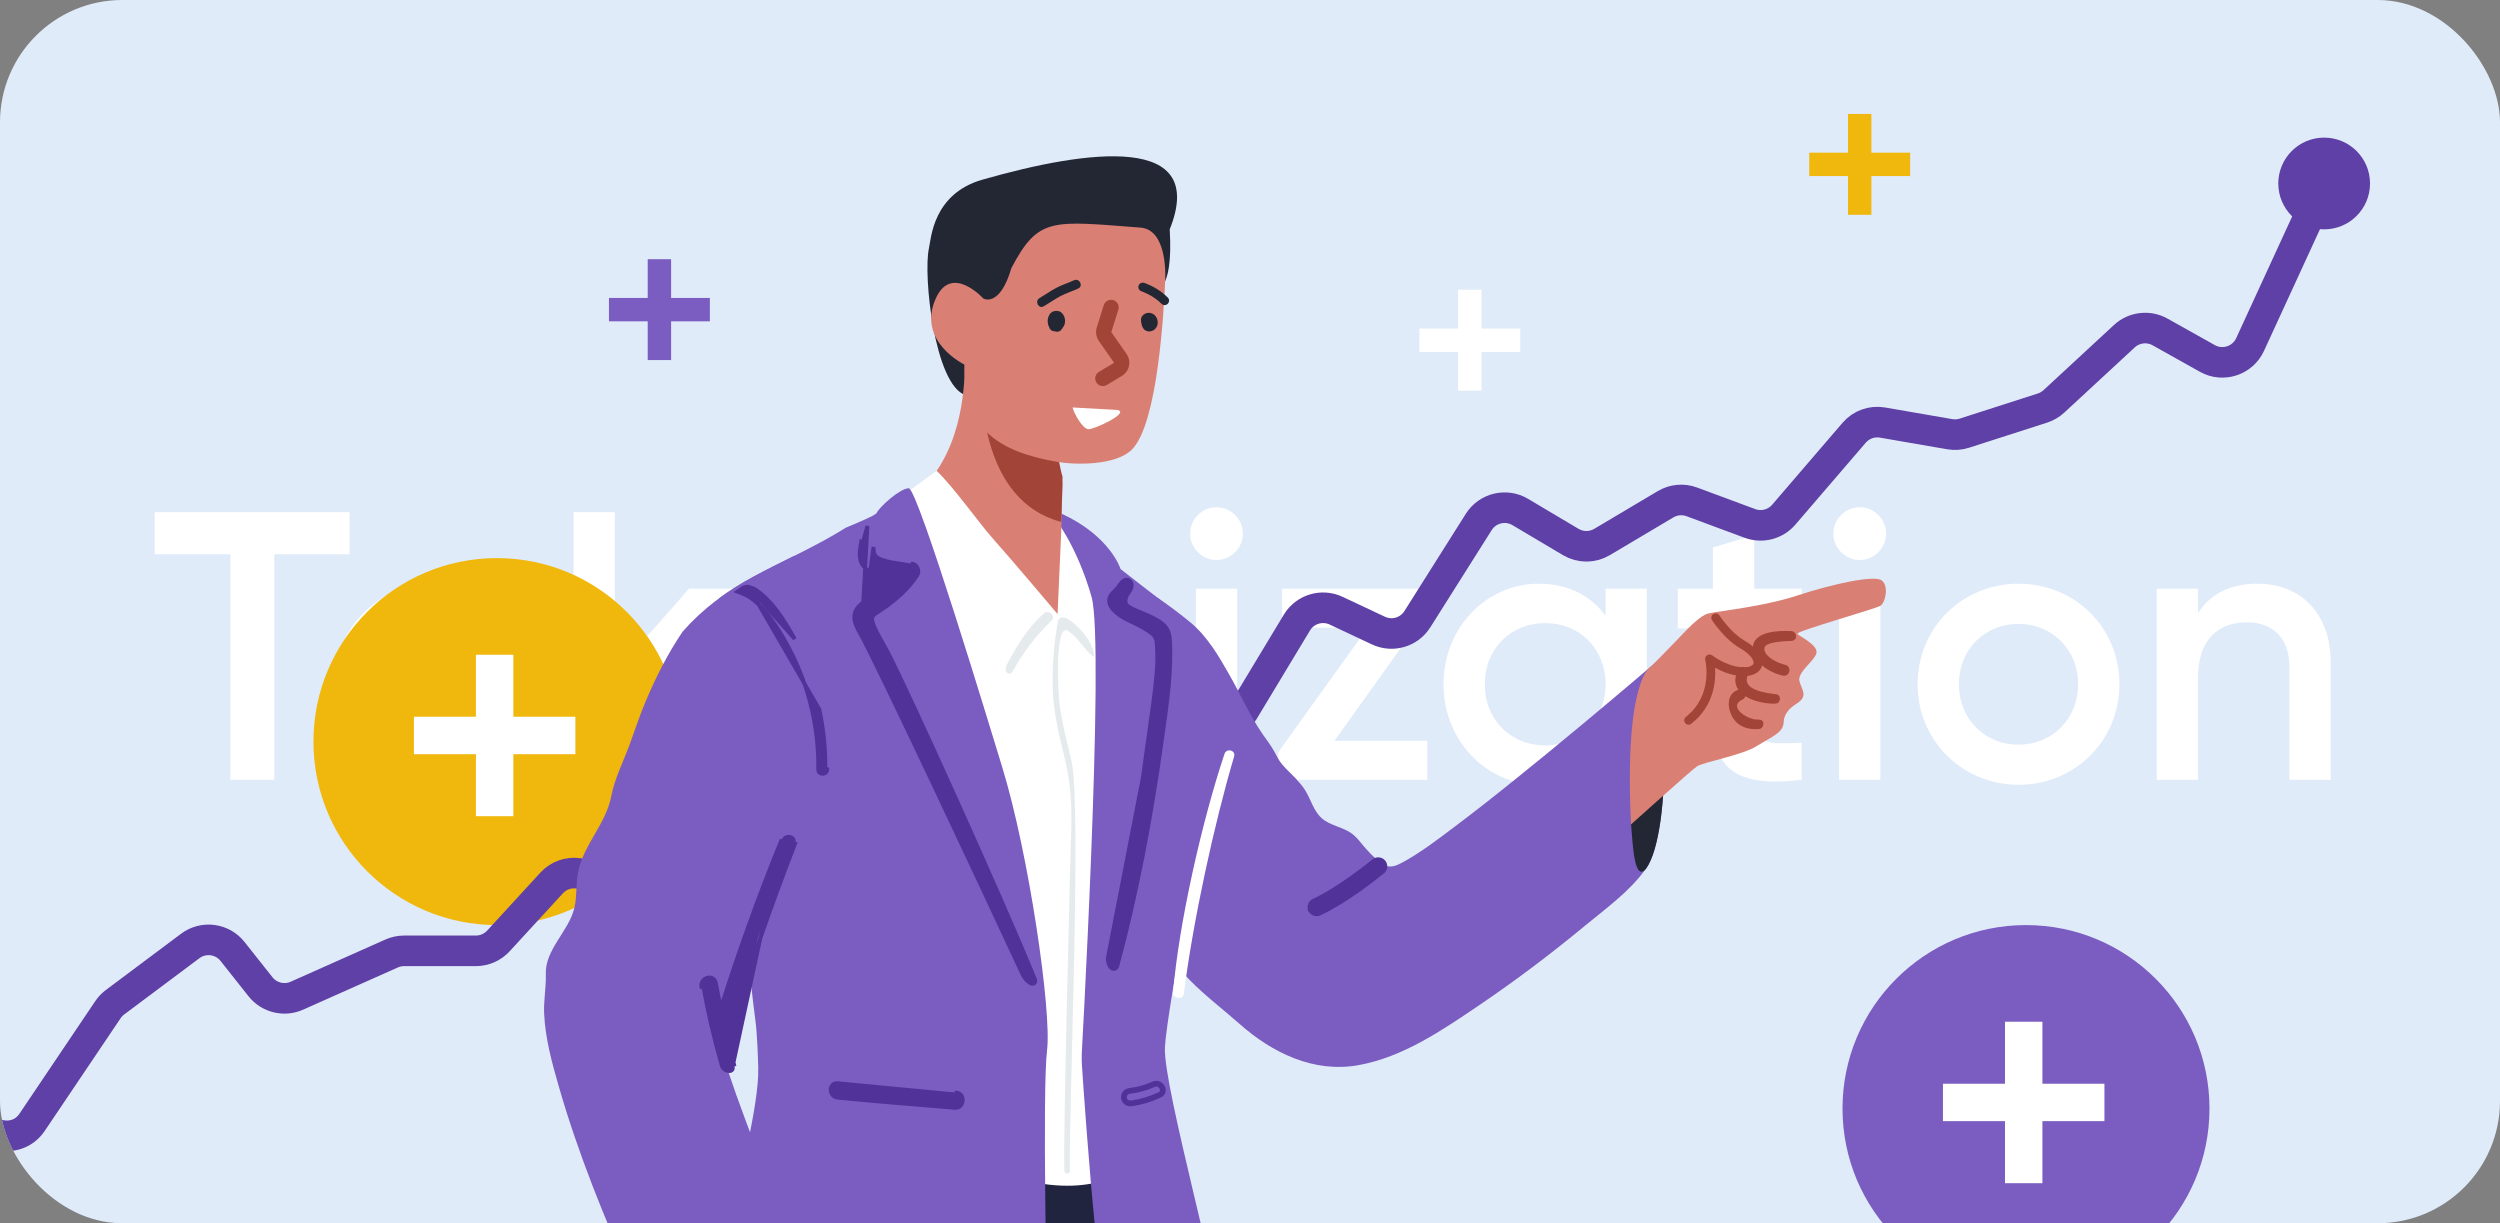<svg width="327" height="160" viewBox="0 0 327 160" fill="none" xmlns="http://www.w3.org/2000/svg">
<rect x="0" y="0" width="327" height="160" fill="#808080" stroke="none"/>
<g clip-path="url(#clip0_17_573)">
<rect width="327" height="160" rx="16" fill="#E0EBFA"/>
<path d="M45.731 67H20.231V72.5H30.131V102H35.881V72.5H45.731V67ZM56.941 102.65C64.291 102.65 70.141 96.9 70.141 89.5C70.141 82.05 64.291 76.35 56.941 76.35C49.641 76.35 43.741 82.05 43.741 89.5C43.741 96.9 49.641 102.65 56.941 102.65ZM56.941 97.4C52.541 97.4 49.141 94.05 49.141 89.5C49.141 84.95 52.541 81.6 56.941 81.6C61.341 81.6 64.741 84.95 64.741 89.5C64.741 94.05 61.341 97.4 56.941 97.4ZM97.124 102L85.724 89.25L96.724 77H90.124L80.424 88.05V67H75.024V102H80.424V90.45L90.674 102H97.124ZM103.004 91.8H122.904C123.004 91.1 123.104 90.3 123.104 89.55C123.104 82.35 118.004 76.35 110.554 76.35C102.704 76.35 97.355 82.1 97.355 89.5C97.355 97 102.704 102.65 110.954 102.65C115.854 102.65 119.604 100.6 121.904 97.2L117.454 94.6C116.254 96.35 114.004 97.7 111.004 97.7C107.004 97.7 103.854 95.7 103.004 91.8ZM102.954 87.4C103.704 83.65 106.454 81.25 110.504 81.25C113.754 81.25 116.904 83.1 117.654 87.4H102.954ZM141.006 76.35C137.606 76.35 134.906 77.6 133.256 80.2V77H127.856V102H133.256V88.6C133.256 83.5 136.056 81.4 139.606 81.4C143.006 81.4 145.206 83.4 145.206 87.2V102H150.606V86.65C150.606 80.15 146.606 76.35 141.006 76.35ZM159.121 73.25C161.021 73.25 162.571 71.65 162.571 69.8C162.571 67.9 161.021 66.35 159.121 66.35C157.221 66.35 155.671 67.9 155.671 69.8C155.671 71.65 157.221 73.25 159.121 73.25ZM156.421 102H161.821V77H156.421V102ZM174.54 96.9L186.19 80.6V77H167.69V82.1H178.89L167.19 98.4V102H186.69V96.9H174.54ZM210.01 77V80.55C208.11 77.95 205.16 76.35 201.26 76.35C194.46 76.35 188.81 82.05 188.81 89.5C188.81 96.9 194.46 102.65 201.26 102.65C205.16 102.65 208.11 101.05 210.01 98.4V102H215.41V77H210.01ZM202.11 97.5C197.61 97.5 194.21 94.15 194.21 89.5C194.21 84.85 197.61 81.5 202.11 81.5C206.61 81.5 210.01 84.85 210.01 89.5C210.01 94.15 206.61 97.5 202.11 97.5ZM235.654 82.2V77H229.454V70L224.054 71.6V77H219.454V82.2H224.054V94.2C224.054 100.7 227.354 103 235.654 102V97.15C231.554 97.35 229.454 97.4 229.454 94.2V82.2H235.654ZM243.251 73.25C245.151 73.25 246.701 71.65 246.701 69.8C246.701 67.9 245.151 66.35 243.251 66.35C241.351 66.35 239.801 67.9 239.801 69.8C239.801 71.65 241.351 73.25 243.251 73.25ZM240.551 102H245.951V77H240.551V102ZM264.021 102.65C271.371 102.65 277.221 96.9 277.221 89.5C277.221 82.05 271.371 76.35 264.021 76.35C256.721 76.35 250.821 82.05 250.821 89.5C250.821 96.9 256.721 102.65 264.021 102.65ZM264.021 97.4C259.621 97.4 256.221 94.05 256.221 89.5C256.221 84.95 259.621 81.6 264.021 81.6C268.421 81.6 271.821 84.95 271.821 89.5C271.821 94.05 268.421 97.4 264.021 97.4ZM295.254 76.35C291.854 76.35 289.154 77.6 287.504 80.2V77H282.104V102H287.504V88.6C287.504 83.5 290.304 81.4 293.854 81.4C297.254 81.4 299.454 83.4 299.454 87.2V102H304.854V86.65C304.854 80.15 300.854 76.35 295.254 76.35Z" fill="white"/>
<path d="M198.85 42.97H193.78V37.9H190.72V42.97H185.65V46.03H190.72V51.1H193.78V46.03H198.85V42.97Z" fill="white"/>
<path d="M249.85 19.97H244.78V14.9H241.72V19.97H236.65V23.03H241.72V28.1H244.78V23.03H249.85V19.97Z" fill="#F0B70D"/>
<path d="M92.85 38.97H87.78V33.9H84.72V38.97H79.65V42.03H84.72V47.1H87.78V42.03H92.85V38.97Z" fill="#7B5CC1"/>
<circle cx="65" cy="97" r="24" fill="#F0B70D"/>
<path d="M75.26 93.752H67.148V85.64H62.252V93.752H54.14V98.648H62.252V106.76H67.148V98.648H75.26V93.752Z" fill="white"/>
<circle cx="265" cy="145" r="24" fill="#7B5CC1"/>
<path d="M275.26 141.752H267.148V133.64H262.252V141.752H254.14V146.648H262.252V154.76H267.148V146.648H275.26V141.752Z" fill="white"/>
<path d="M-44 98.239L-35.307 105.123C-33.51 106.546 -30.886 106.17 -29.561 104.3L-21.856 93.433C-20.772 91.903 -18.77 91.332 -17.042 92.059L-10.193 94.94C-8.841 95.509 -7.909 96.771 -7.764 98.23L-3.101 144.962C-2.729 148.689 2.104 149.906 4.197 146.799L14.121 132.062C14.372 131.69 14.684 131.363 15.043 131.094L24.884 123.732C26.619 122.434 29.071 122.753 30.416 124.451L34.072 129.066C35.207 130.498 37.167 130.98 38.836 130.236L51.223 124.717C51.735 124.489 52.29 124.371 52.851 124.371H62.243C63.363 124.371 64.431 123.901 65.189 123.076L72.154 115.492C74.027 113.453 77.355 113.887 78.642 116.339L85.294 129.014C86.598 131.499 89.99 131.903 91.842 129.794L96.343 124.666C98.143 122.616 101.422 122.93 102.801 125.285L106.807 132.129C108.65 135.277 113.399 134.517 114.169 130.952L123.374 88.31C123.937 85.702 126.846 84.366 129.191 85.638L134.003 88.247C135.242 88.919 136.742 88.889 137.953 88.17L144.845 84.077C146.63 83.017 148.929 83.498 150.138 85.185L155.961 93.303C157.635 95.638 161.152 95.499 162.637 93.038L169.637 81.431C170.696 79.676 172.909 79.005 174.764 79.877L180.302 82.481C182.129 83.34 184.309 82.704 185.387 80.997L193.422 68.271C194.579 66.439 196.984 65.861 198.847 66.967L205.457 70.894C206.716 71.641 208.284 71.641 209.543 70.894L217.857 65.956C218.896 65.338 220.158 65.224 221.292 65.645L228.889 68.465C230.458 69.047 232.224 68.591 233.315 67.321L242.52 56.606C243.438 55.537 244.85 55.03 246.237 55.271L255.03 56.794C255.667 56.904 256.322 56.858 256.937 56.66L267.158 53.372C267.713 53.194 268.222 52.897 268.649 52.501L277.866 43.974C279.138 42.797 281.024 42.574 282.537 43.42L288.721 46.884C290.758 48.025 293.334 47.186 294.31 45.066L304 24" stroke="#5E40A6" stroke-width="4"/>
<circle cx="304" cy="24" r="6" fill="#5E40A6"/>
<path d="M169.593 101.957C169.999 102.386 170.382 102.833 170.701 103.343C171.466 104.562 171.814 106.082 172.893 107.033C174.013 108.019 175.672 108.164 176.867 109.063C177.453 109.504 177.894 110.102 178.358 110.659C178.95 111.361 179.594 112.016 180.29 112.619C181.09 113.31 181.746 113.542 182.703 113.159C183.051 113.02 183.382 112.84 183.707 112.66C185.911 111.43 187.953 109.875 189.966 108.361C192.843 106.209 195.657 103.982 198.453 101.725C201.354 99.393 204.231 97.026 207.091 94.642C209.336 92.774 211.569 90.894 213.797 89.003C214.696 88.237 215.601 87.472 216.494 86.7C216.494 86.7 217.428 92.664 217.626 98.94C217.794 104.132 217.069 111.192 215.282 113.623C215.247 113.669 215.212 113.71 215.183 113.756C213.17 116.593 209.98 118.885 207.334 121.072C202.873 124.761 198.244 128.259 193.447 131.502C188.62 134.768 183.509 138.283 177.656 139.328C171.826 140.366 166.39 137.703 162.121 133.915C159.951 131.995 157.631 130.255 155.595 128.166C153.529 126.037 151.667 123.705 150.055 121.217C149.179 119.865 148.332 118.467 147.641 117.011C147.386 116.477 147.334 115.92 147.044 115.398C146.661 114.702 146.278 114.029 146.121 113.234C145.773 111.482 146.649 108.913 146.893 107.12C148.076 98.407 148.871 89.583 148.314 80.783C148.268 80.099 148.378 76.177 147.85 75.846C150.559 77.54 153.222 79.362 155.682 81.392C157.938 83.254 159.435 85.847 160.856 88.359C162.277 90.865 163.507 93.644 165.143 96.017C165.654 96.759 166.24 97.49 166.669 98.285C167.005 98.917 167.272 99.486 167.759 100.048C168.328 100.71 168.984 101.296 169.587 101.928L169.593 101.957Z" fill="#7B5CC1"/>
<path d="M171.493 119.243L171.348 119.068L171.371 119.045C171.368 119.039 171.366 119.032 171.363 119.026C171.152 118.558 171.36 118.014 171.825 117.801L171.826 117.801C175.194 116.268 179.552 112.703 179.689 112.591L179.689 112.59L179.689 112.59L179.693 112.587C180.1 112.268 180.683 112.35 180.999 112.736L180.999 112.736L181.002 112.74C181.317 113.142 181.256 113.729 180.849 114.048L180.695 113.851L180.85 114.047C180.819 114.072 180.776 114.106 180.721 114.15C179.841 114.857 175.97 117.964 172.595 119.497L172.594 119.498C172.207 119.672 171.756 119.562 171.493 119.243Z" fill="#513299" stroke="#513299" stroke-width="0.5"/>
<path d="M217.642 98.958L213.326 103.245L213.344 107.828C213.581 110.734 213.784 115.386 215.299 113.64C217.08 111.21 217.805 104.156 217.636 98.964L217.642 98.958Z" fill="#232734"/>
<path d="M215.983 87.147C215.983 87.147 218.205 84.902 219.302 83.759C220.398 82.616 222.266 80.534 223.444 80.243C224.621 79.953 230.608 79.368 235.121 77.882C239.634 76.403 245.209 75.162 246.149 75.933C247.089 76.705 246.607 78.822 245.958 79.234C245.308 79.646 234.889 82.57 235.098 82.895C235.301 83.219 237.83 84.351 237.592 85.412C237.349 86.474 235.075 87.907 235.365 89.084C235.655 90.262 236.595 91.034 234.965 92.06C233.882 92.741 233.327 93.543 233.3 94.468C233.265 95.854 231.757 96.347 229.807 97.571C227.858 98.801 222.933 99.631 221.959 100.246C221.361 100.623 213.338 107.833 213.338 107.833C212.41 88.603 215.978 87.153 215.978 87.153L215.983 87.147Z" fill="#DA7F73"/>
<path d="M220.421 94.584C220.618 94.822 220.972 94.862 221.216 94.671C224.18 92.362 224.453 89.119 224.337 87.338C225.155 87.791 226.35 88.319 227.655 88.417C229.123 88.527 230.167 88.052 230.451 87.141C230.788 86.05 229.929 84.797 228.154 83.776C226.361 82.744 224.911 80.516 224.9 80.493C224.726 80.226 224.372 80.151 224.105 80.319C223.838 80.493 223.757 80.847 223.931 81.114C223.995 81.212 225.544 83.602 227.585 84.774C229.076 85.633 229.459 86.456 229.355 86.799C229.268 87.083 228.734 87.344 227.748 87.269C225.77 87.118 223.977 85.743 223.96 85.725C223.768 85.575 223.496 85.563 223.293 85.697C223.09 85.83 222.985 86.079 223.043 86.317C223.09 86.503 224.111 90.958 220.514 93.766C220.265 93.963 220.218 94.323 220.415 94.572C220.415 94.572 220.421 94.584 220.427 94.584H220.421Z" fill="#A34438"/>
<path d="M234.268 82.541C235.081 82.581 235.191 83.77 234.344 83.829C233.648 83.875 230.811 83.892 230.776 84.809C230.736 85.946 232.644 86.775 233.497 86.955C234.414 87.147 234.123 88.568 233.207 88.377C231.559 88.034 229.314 86.694 229.28 84.774C229.239 82.546 232.737 82.46 234.268 82.541V82.541Z" fill="#A34438"/>
<path d="M228.63 88.295C227.714 90.274 231.043 90.645 232.343 90.813C233.039 90.906 232.946 92.002 232.256 92.031C231.032 92.078 229.425 91.776 228.305 91.068C228.247 91.242 228.12 91.399 227.905 91.503C226.304 92.258 227.801 93.516 228.769 93.865C229.576 94.16 229.321 94.073 230.173 94.137C230.893 94.189 230.753 95.297 230.086 95.355C228.537 95.495 227.371 94.967 226.733 94.004C225.846 92.664 225.811 90.691 227.383 90.221C226.913 89.56 226.803 88.707 227.331 87.646C227.748 86.805 229.031 87.437 228.636 88.284L228.63 88.295Z" fill="#A34438"/>
<path d="M153.47 153.181C153.47 153.181 161.296 319.695 159.057 321.186C156.824 322.677 134.164 326.993 132.674 324.759C131.183 322.526 128.572 265.872 128.572 262.519C128.572 259.166 124.471 219.655 124.471 219.655C124.471 219.655 120.056 244.658 119.256 252.826C117.394 271.836 115.531 325.502 113.663 326.25C111.801 326.993 87.576 326.993 85.708 321.406C83.846 315.814 93.447 179.1 96.428 163.448C99.41 147.797 153.465 153.186 153.465 153.186L153.47 153.181Z" fill="#21243F"/>
<path d="M148.407 151.974C148.407 151.974 145.019 156.383 135.569 154.718C126.119 153.047 105.618 148.586 105.618 148.586L106.657 131.322L149.562 138.626L148.401 151.974H148.407Z" fill="white"/>
<path d="M141.359 137.025C141.359 137.025 143.565 171.655 145.126 171.609C146.692 171.563 158.617 173.488 159.354 171.899C160.09 170.309 152.125 142.124 152.369 137.025C152.613 131.925 158.35 102.288 159.354 96.388C160.357 90.482 158.605 84.269 156.998 82.75C155.386 81.23 146.574 74.437 146.574 74.437C146.574 74.437 145.274 70.167 138.922 67.22C135.65 65.7 138.348 107.764 138.348 107.764L141.353 137.019L141.359 137.025Z" fill="#7B5CC1"/>
<path d="M144.949 125.07C147.375 115.635 148.794 106.992 150.087 97.346C150.15 96.872 150.24 96.246 150.343 95.526C150.504 94.401 150.699 93.045 150.877 91.676C151.168 89.433 151.407 87.213 151.373 86.027L151.373 86.027C151.366 85.787 151.361 85.569 151.357 85.369C151.348 84.974 151.341 84.65 151.322 84.373C151.295 83.957 151.245 83.68 151.144 83.454C150.945 83.008 150.521 82.703 149.39 82.035L149.39 82.035C148.984 81.795 148.57 81.602 148.146 81.404C147.919 81.298 147.688 81.19 147.454 81.073C146.799 80.745 146.152 80.357 145.608 79.755C145.394 79.523 145.178 79.227 145.107 78.87L145.107 78.869C145.006 78.354 145.159 77.992 145.399 77.698C145.512 77.559 145.645 77.434 145.767 77.321L145.779 77.31C145.901 77.196 146.013 77.091 146.114 76.975L146.303 77.139L146.114 76.975C146.193 76.883 146.264 76.778 146.346 76.658C146.388 76.595 146.433 76.528 146.484 76.456C146.619 76.267 146.789 76.052 147.015 75.924C147.447 75.676 147.944 75.938 148.023 76.413L148.024 76.414C148.08 76.765 147.917 77.077 147.767 77.315C147.717 77.393 147.66 77.475 147.608 77.551C147.581 77.59 147.556 77.627 147.533 77.661C147.46 77.769 147.404 77.861 147.369 77.944C147.25 78.224 147.192 78.493 147.219 78.724C147.244 78.943 147.346 79.142 147.585 79.304C147.977 79.566 148.406 79.766 148.856 79.954C148.995 80.013 149.138 80.071 149.282 80.129C149.597 80.257 149.918 80.387 150.227 80.532L150.227 80.532C150.932 80.865 151.602 81.183 152.103 81.628C152.619 82.087 152.955 82.678 153.015 83.537L144.949 125.07ZM144.949 125.07L144.947 125.07C144.823 125.561 144.973 126.104 145.191 126.42C145.247 126.502 145.314 126.578 145.392 126.636C145.469 126.693 145.573 126.743 145.695 126.74C145.972 126.733 146.107 126.485 146.167 126.264L146.167 126.264C148.654 117.08 150.57 106.876 151.876 97.471C151.946 96.967 152.019 96.455 152.094 95.936C152.667 91.921 153.294 87.522 153.015 83.537L144.949 125.07Z" fill="#513299" stroke="#513299" stroke-width="0.5"/>
<path d="M160.166 98.604C160.432 97.815 161.662 98.134 161.424 98.94C158.814 107.746 156.041 120.497 154.84 130.017C154.742 130.806 153.373 130.638 153.442 129.837C154.167 120.787 157.288 107.184 160.166 98.604V98.604Z" fill="white"/>
<path d="M151.622 143.104L151.727 143.331C150.547 143.88 149.322 144.259 148.031 144.442L148.03 144.442C147.717 144.486 147.445 144.41 147.242 144.25C147.043 144.093 146.925 143.867 146.892 143.634C146.86 143.4 146.911 143.15 147.064 142.946C147.219 142.739 147.464 142.598 147.781 142.56L147.781 142.56C148.835 142.435 149.871 142.146 150.84 141.71L150.84 141.71L150.842 141.71C151.376 141.472 151.87 141.755 152.089 142.126C152.2 142.314 152.257 142.546 152.205 142.774C152.151 143.011 151.988 143.211 151.726 143.331L151.622 143.104ZM151.622 143.104C152.417 142.739 151.726 141.59 150.943 141.938C149.951 142.385 148.89 142.681 147.81 142.808C146.784 142.93 146.987 144.334 147.996 144.195C149.261 144.015 150.462 143.644 151.622 143.104Z" fill="#513299" stroke="#513299" stroke-width="0.5"/>
<path d="M141.358 140.325C141.358 140.325 144.561 84.24 142.768 78.039C140.807 71.246 137.965 67.8 137.965 67.8L126.154 58.942L117.719 65.062L124.466 131.142L141.358 140.32V140.325Z" fill="white"/>
<path d="M151.081 37.82C151.081 37.82 153.5 38.5 153 30C158 17.5 142.5 19.5 128.5 23.5C122.026 25.35 121.787 31.21 121.5 32.5C120.74 35.917 122.209 50.403 126.316 51.691C130.76 53.083 143.006 46.214 143.006 46.214L151.069 37.814L151.081 37.82Z" fill="#232734"/>
<path d="M138.968 63.182L138.823 69.163L138.33 80.319C138.33 80.319 132.013 72.835 129.814 70.387C128.231 68.624 124.541 63.461 122.511 61.593C126.641 55.6 126.16 47.247 126.16 47.247L129.118 47.49L131.804 48.43L137.013 59.157L138.8 62.829L138.968 63.177V63.182Z" fill="#DA7F73"/>
<path d="M138.98 62.347C138.992 63.362 138.864 66.396 138.8 68.264C128.242 65.515 128.503 51.192 128.503 51.192L137.808 56.535C137.826 57.062 138.777 61.848 138.98 62.341V62.347Z" fill="#A34438"/>
<path d="M152.415 36.387C152.247 40.68 151.441 55.368 148.07 58.785C145.982 60.903 140.651 60.845 138.139 60.392C130.418 59.011 125.91 55.937 126.171 47.699C126.171 47.699 119.819 44.671 122.424 38.986C124.489 34.479 128.625 39.05 128.625 39.05C128.625 39.05 130.76 40.297 132.291 35.059C135.844 28.322 137.584 28.891 149.186 29.772C152.557 30.028 152.444 35.668 152.415 36.393V36.387Z" fill="#DA7F73"/>
<path d="M145.326 40.214L144.404 43.136C144.31 43.432 144.36 43.755 144.538 44.01L146.542 46.877C146.874 47.352 146.733 48.009 146.236 48.307L144.255 49.496" stroke="#A34438" stroke-width="2" stroke-linecap="round"/>
<path d="M138.95 41.005C138.753 40.785 138.51 40.657 138.237 40.669C138.208 40.669 138.173 40.669 138.144 40.669C138.132 40.669 138.121 40.663 138.109 40.669C138.098 40.669 138.092 40.669 138.08 40.669C137.129 40.709 136.792 41.985 137.21 42.734C137.257 42.914 137.338 43.07 137.489 43.18C137.634 43.291 137.819 43.343 138.005 43.343C138.022 43.349 138.034 43.36 138.051 43.366C138.486 43.476 138.811 43.244 138.997 42.873C139.432 42.374 139.42 41.527 138.95 41.005V41.005Z" fill="#232734"/>
<path d="M151.202 41.423C150.843 40.877 150.094 40.75 149.578 41.156C149.532 41.191 149.491 41.231 149.456 41.278C149.323 41.417 149.247 41.597 149.242 41.8C149.242 41.823 149.242 41.846 149.242 41.869C149.242 41.875 149.242 41.881 149.242 41.893C149.276 42.246 149.317 42.606 149.514 42.919C149.891 43.517 150.709 43.465 151.144 42.972C151.521 42.542 151.51 41.887 151.202 41.428V41.423Z" fill="#232734"/>
<path d="M140.483 36.66C139.717 37.02 138.905 37.252 138.162 37.652C137.408 38.058 136.7 38.557 135.964 38.992C135.296 39.381 135.848 40.46 136.52 40.065C137.257 39.63 137.959 39.131 138.719 38.725C139.467 38.331 140.28 38.093 141.039 37.733C141.741 37.403 141.185 36.335 140.483 36.66Z" fill="#232734"/>
<path d="M149.074 37.965C148.917 37.814 148.848 37.588 148.923 37.368C149.022 37.06 149.347 36.898 149.654 36.996C149.724 37.02 151.435 37.577 152.746 38.917C152.972 39.143 152.966 39.514 152.74 39.734C152.514 39.961 152.143 39.967 151.922 39.729C150.803 38.597 149.312 38.104 149.294 38.099C149.207 38.07 149.132 38.023 149.074 37.965Z" fill="#232734"/>
<path d="M146.155 53.622C147.844 53.982 143.145 56.163 142.373 56.14C141.602 56.117 140.465 54.052 140.291 53.297L146.155 53.622V53.622Z" fill="white"/>
<path d="M131.671 86.979C133.046 84.42 134.351 82.175 136.526 80.243C137.176 79.669 138.162 80.563 137.524 81.183C135.517 83.144 133.84 85.308 132.489 87.767C132.025 88.609 131.218 87.826 131.676 86.979H131.671Z" fill="#E5EAEC"/>
<path d="M137.71 90.186C137.692 89.641 137.681 89.102 137.687 88.556C137.698 87.042 137.797 85.528 137.971 84.026C138.058 83.277 138.162 82.523 138.29 81.781C138.36 81.363 138.319 80.893 138.789 80.783C139.305 80.667 139.903 81.085 140.28 81.38C141.144 82.065 141.887 82.906 142.449 83.852C142.763 84.38 143.14 85.151 143.111 85.778C143.111 85.807 143.111 85.841 143.082 85.865C143.041 85.9 142.977 85.865 142.931 85.836C141.765 84.913 141.086 83.538 139.897 82.645C139.758 82.541 139.601 82.436 139.427 82.425C138.667 82.373 138.551 84.565 138.493 85.029C138.319 86.543 138.383 88.179 138.429 89.711C138.441 90.047 138.452 90.384 138.476 90.72C138.661 93.748 139.462 96.603 140.152 99.538C141.521 105.385 139.723 147.24 139.949 153.157C139.966 153.621 139.265 153.639 139.23 153.181C139.009 150.141 140.036 111.117 140.129 108.071C140.228 104.857 139.932 101.8 139.149 98.679C138.441 95.86 137.808 93.099 137.698 90.181L137.71 90.186Z" fill="#E5EAEC"/>
<path d="M95.147 115.891C95.442 119.685 96.243 114.766 96.434 115.299C97.038 116.953 98.14 128.468 98.784 133.306C99.051 135.273 99.126 137.982 99.178 139.565C99.335 145.042 96.081 155.368 96.91 156.911C91.175 179.44 134.75 176.018 136.955 171.609C136.955 171.609 136.317 142.495 136.955 137.39C137.587 132.285 134.542 111.558 131.078 100.304C129.622 95.576 120.039 63.821 118.861 63.861C117.684 63.896 115.015 66.321 114.65 67.116C114.644 67.139 114.621 67.162 114.586 67.185C114.58 67.191 114.569 67.203 114.563 67.203C114.4 67.336 114.012 67.545 113.461 67.794C113.402 67.823 113.339 67.847 113.275 67.881C112.59 68.195 111.68 68.589 110.63 69.024C106.76 71.466 102.537 73.271 98.517 75.452C96.951 76.299 95.471 77.227 94.085 78.242C93.389 84.658 94.317 104.985 95.147 115.897V115.891Z" fill="#7B5CC1"/>
<path d="M112.655 83.128L112.851 83.496C115.544 88.552 128.877 116.939 133.752 127.455C133.958 127.909 134.353 128.33 134.664 128.535C134.743 128.587 134.827 128.632 134.912 128.659C134.985 128.681 135.116 128.708 135.24 128.635C135.383 128.551 135.41 128.4 135.406 128.3C135.403 128.2 135.371 128.089 135.324 127.975C131.007 117.403 118.631 90.079 116.078 85.218C115.873 84.821 115.645 84.422 115.418 84.026C115.326 83.863 115.233 83.701 115.142 83.54C114.828 82.981 114.533 82.425 114.307 81.864L114.307 81.864C113.991 81.078 114.042 80.777 114.203 80.562C114.298 80.435 114.45 80.313 114.68 80.157C114.761 80.103 114.856 80.041 114.96 79.975C115.129 79.865 115.322 79.741 115.518 79.604L115.518 79.604C117.237 78.405 118.785 77.061 119.963 75.279L119.964 75.277L119.964 75.277C120.142 75.002 120.152 74.653 120.05 74.367C119.949 74.079 119.716 73.808 119.361 73.741C119.36 73.741 119.36 73.741 119.36 73.741L119.314 73.986C118.897 73.905 118.461 73.84 118.018 73.775C117.13 73.643 116.219 73.507 115.41 73.232C114.447 72.907 114.261 72.559 114.255 71.538L112.655 83.128ZM112.655 83.128H112.66M112.655 83.128H112.66M112.66 83.128C112.642 83.097 112.624 83.065 112.606 83.033C112.336 82.555 112.035 82.023 111.871 81.498C111.76 81.138 111.704 80.761 111.766 80.381C111.829 79.997 112.009 79.627 112.341 79.283L112.341 79.283C112.763 78.846 113.306 78.491 113.842 78.166C113.958 78.095 114.075 78.025 114.189 77.957C114.61 77.705 115.013 77.464 115.362 77.199C116.038 76.676 116.648 76.123 117.195 75.509C117.17 75.506 117.143 75.504 117.117 75.501C116.445 75.436 115.615 75.356 114.86 75.157C113.885 74.9 112.931 74.421 112.586 73.425C112.439 73.005 112.428 72.537 112.466 72.092C112.497 71.72 112.564 71.346 112.623 71.014C112.635 70.949 112.646 70.886 112.657 70.824C112.657 70.824 112.657 70.823 112.657 70.822L112.904 70.865C112.95 70.57 113.199 69.694 113.466 68.794L112.66 83.128Z" fill="#513299" stroke="#513299" stroke-width="0.5"/>
<path d="M124.927 144.902C119.803 144.502 114.679 144.072 109.561 143.573L109.56 143.573C108.97 143.515 108.664 143.02 108.647 142.58C108.638 142.357 108.7 142.121 108.859 141.942C109.022 141.759 109.263 141.663 109.553 141.682L125.085 143.168L125.109 142.919C125.109 142.919 125.109 142.919 125.109 142.919C125.403 142.947 125.624 143.099 125.76 143.308C125.891 143.511 125.937 143.758 125.917 143.988C125.898 144.219 125.809 144.455 125.643 144.633C125.471 144.816 125.225 144.926 124.927 144.902ZM124.927 144.902L124.946 144.653L124.926 144.902C124.927 144.902 124.927 144.902 124.927 144.902Z" fill="#513299" stroke="#513299" stroke-width="0.5"/>
<path d="M71.235 130.469C71.316 129.46 71.426 128.456 71.391 127.435C71.27 124.187 74.408 121.808 75.133 118.734C75.493 117.196 75.307 115.572 75.626 114.017C76.369 110.403 79.275 107.758 79.96 104.109C80.366 101.928 81.48 99.735 82.257 97.647C82.988 95.692 83.632 93.673 84.444 91.753C85.784 88.58 87.333 85.505 89.294 82.61C91.887 79.652 94.979 77.36 98.523 75.44C100.287 74.483 102.085 73.601 103.878 72.708L105.374 104.776C105.374 104.776 97.728 125.382 96.301 130.127C94.874 134.867 94.526 136.444 94.561 137.616C94.596 138.788 98.396 149.741 107.753 172.173C108.205 173.258 95.576 184.274 92.432 183.979C91.985 183.938 91.603 183.369 91.347 183.068C89.694 181.124 88.516 178.653 87.333 176.414C85.43 172.794 84.467 171.437 82.796 167.706C79.084 159.405 75.621 150.901 73.103 142.153C72.204 139.038 71.31 135.789 71.171 132.534C71.142 131.838 71.183 131.154 71.235 130.469V130.469Z" fill="#7B5CC1"/>
<path d="M97.893 76.75H97.84C97.607 76.75 97.445 76.764 97.288 76.833C97.213 76.867 97.147 76.909 97.082 76.954C97.052 76.975 97.02 76.998 96.986 77.022L96.979 77.027C96.942 77.054 96.902 77.082 96.857 77.114L96.465 77.387L96.914 77.553C97.679 77.836 98.376 78.287 99.017 78.877C100.835 80.563 102.217 82.874 103.368 85.097L103.368 85.097C105.849 89.88 107.093 95.251 107.024 100.64C107.02 100.799 107.073 100.941 107.175 101.046C107.274 101.148 107.402 101.198 107.524 101.212L107.529 101.213L107.529 101.213C107.675 101.227 107.838 101.191 107.969 101.096C108.108 100.995 108.202 100.833 108.203 100.63C108.203 100.629 108.203 100.628 108.203 100.627H107.953C107.999 97.988 107.732 95.354 107.17 92.784L97.893 76.75ZM97.893 76.75L97.941 76.772C98.048 76.819 98.138 76.843 98.245 76.871C98.272 76.878 98.301 76.886 98.332 76.894C98.478 76.935 98.64 76.989 98.822 77.111L98.822 77.111L98.823 77.112C101.094 78.658 102.68 81.279 103.954 83.579L97.893 76.75Z" fill="#513299" stroke="#513299" stroke-width="0.5"/>
<path d="M95.219 135.728L95.218 135.728C97.821 127.155 100.766 118.697 104.001 110.343C104.001 110.343 104.001 110.343 104.001 110.343L103.768 110.253C104.081 109.446 102.793 109.116 102.474 109.899L95.219 135.728ZM95.219 135.728L95.216 135.735C95.216 135.737 95.215 135.74 95.213 135.743C95.206 135.766 95.195 135.798 95.18 135.834C95.469 137.05 95.763 138.265 96.069 139.475L95.219 135.728ZM94.286 131.834C96.642 124.385 99.284 117.033 102.243 109.804L95.826 139.536C96.041 140.378 94.66 140.227 94.416 139.386C93.378 135.801 92.665 132.709 91.992 129.036L91.746 129.082C91.746 129.082 91.746 129.082 91.746 129.082C91.633 128.472 92.048 128.034 92.485 127.898C92.706 127.829 92.958 127.827 93.179 127.935C93.408 128.046 93.573 128.262 93.629 128.561L93.634 128.584V128.59C93.836 129.674 94.055 130.756 94.286 131.834Z" fill="#513299" stroke="#513299" stroke-width="0.5"/>
</g>
<defs>
<clipPath id="clip0_17_573">
<rect width="327" height="160" rx="16" fill="white"/>
</clipPath>
</defs>
</svg>
